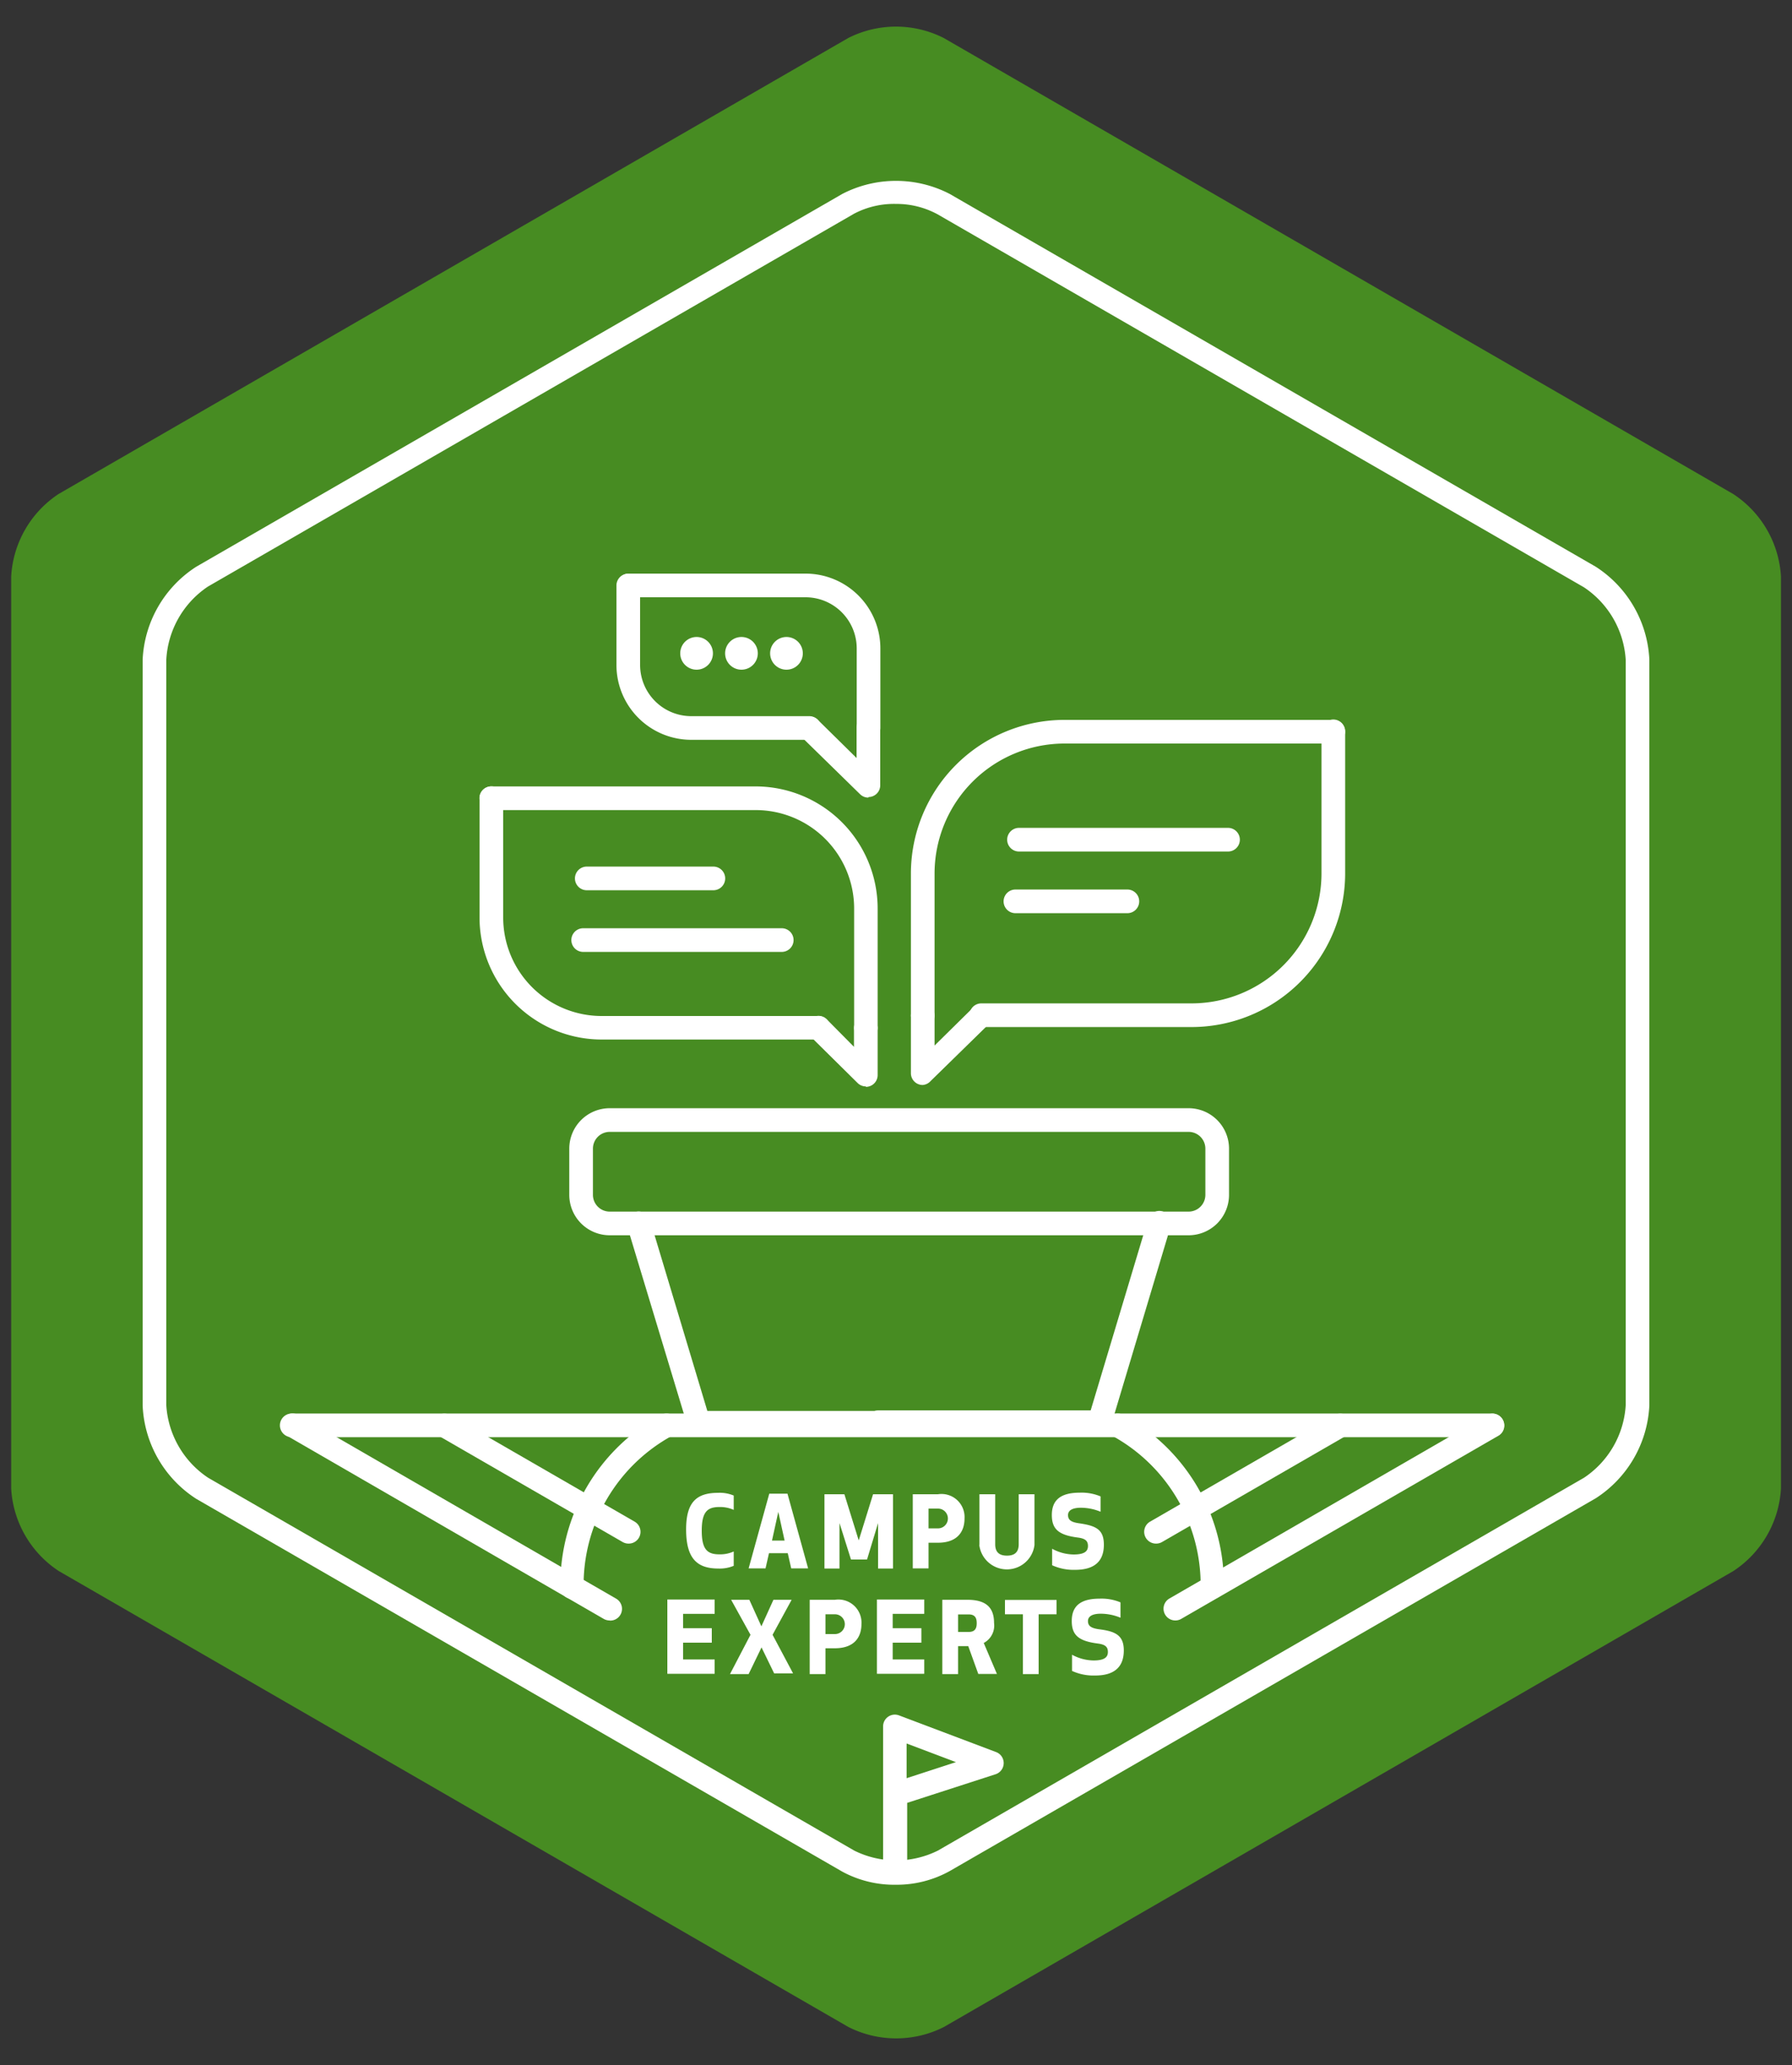 <svg id="Layer_1" data-name="Layer 1" xmlns="http://www.w3.org/2000/svg" viewBox="0 0 125 144"><rect x="0" y="0" width="125" height="144" fill="#333333" stroke="none"/><defs><style>.cls-1{fill:#478c22;}.cls-2{fill:#fff;}</style></defs><title>Artboard 3</title><path class="cls-1" d="M120.9,109.56a7.38,7.38,0,0,0,3.33-5.76V40.21a7.38,7.38,0,0,0-3.33-5.76L65.83,2.65a7.38,7.38,0,0,0-6.66,0L4.1,34.44A7.38,7.38,0,0,0,.78,40.21v63.59a7.38,7.38,0,0,0,3.33,5.76l55.07,31.79a7.38,7.38,0,0,0,6.66,0Z"/><path class="cls-2" d="M62.5,131.43a7.62,7.62,0,0,1-3.74-.91l-45.07-26A8.15,8.15,0,0,1,9.95,98V46a8.15,8.15,0,0,1,3.74-6.48l45.07-26a8.16,8.16,0,0,1,7.48,0l45.07,26A8.16,8.16,0,0,1,115.05,46V98a8.16,8.16,0,0,1-3.74,6.48l-45.07,26A7.61,7.61,0,0,1,62.5,131.43Zm0-117.21a6,6,0,0,0-2.92.68l-45.07,26A6.56,6.56,0,0,0,11.6,46V98a6.56,6.56,0,0,0,2.92,5.05l45.07,26a6.56,6.56,0,0,0,5.83,0l45.07-26h0A6.55,6.55,0,0,0,113.4,98V46a6.55,6.55,0,0,0-2.92-5.05l-45.07-26A6,6,0,0,0,62.5,14.22Z"/><path class="cls-2" d="M104.09,100.22H20.35a.82.82,0,1,1,0-1.65h83.74a.82.82,0,1,1,0,1.65Z"/><path class="cls-2" d="M64.36,71.62a.82.82,0,0,1-.82-.82V60.91A10.72,10.72,0,0,1,74.25,50.2H93a.82.82,0,0,1,0,1.65H74.25a9.07,9.07,0,0,0-9.06,9.06V70.8A.82.82,0,0,1,64.36,71.62Z"/><path class="cls-2" d="M83.12,71.62H68.45a.82.82,0,0,1,0-1.65H83.12a9.07,9.07,0,0,0,9.06-9.06V51a.82.82,0,0,1,1.65,0v9.89A10.72,10.72,0,0,1,83.12,71.62Z"/><path class="cls-2" d="M64.36,75.66a.82.82,0,0,1-.82-.82v-4a.82.82,0,0,1,1.65,0v2.07l2.69-2.65A.82.82,0,0,1,69,71.39l-4.09,4A.82.82,0,0,1,64.36,75.66Z"/><path class="cls-2" d="M60.4,72.49a.82.82,0,0,1-.82-.82V63.35a6.87,6.87,0,0,0-6.86-6.86H34.27a.82.82,0,0,1,0-1.65H52.71a8.52,8.52,0,0,1,8.51,8.51v8.32A.82.82,0,0,1,60.4,72.49Z"/><path class="cls-2" d="M57.09,72.49H42A8.52,8.52,0,0,1,33.45,64V55.66a.82.82,0,1,1,1.65,0V64A6.87,6.87,0,0,0,42,70.85H57.09a.82.82,0,0,1,0,1.65Z"/><path class="cls-2" d="M60.4,75.76a.82.82,0,0,1-.58-.24l-3.31-3.27a.82.82,0,1,1,1.16-1.17L59.57,73v-1.3a.82.82,0,0,1,1.65,0v3.27a.82.82,0,0,1-.82.82Z"/><path class="cls-2" d="M82.91,86.14H42.53a2.82,2.82,0,0,1-2.82-2.82V80.1a2.82,2.82,0,0,1,2.82-2.82H82.91a2.82,2.82,0,0,1,2.82,2.82v3.22A2.82,2.82,0,0,1,82.91,86.14ZM42.53,78.93a1.17,1.17,0,0,0-1.17,1.17v3.22a1.17,1.17,0,0,0,1.17,1.17H82.91a1.17,1.17,0,0,0,1.17-1.17V80.1a1.17,1.17,0,0,0-1.17-1.17Z"/><path class="cls-2" d="M64.16,100H48.74a.82.82,0,0,1-.79-.59L43.76,85.55a.82.82,0,0,1,1.58-.48l4,13.32h14.8a.82.82,0,1,1,0,1.65Z"/><path class="cls-2" d="M76.69,100H61.28a.82.82,0,1,1,0-1.65h14.8l4-13.32a.82.82,0,0,1,1.58.48L77.48,99.46A.82.82,0,0,1,76.69,100Z"/><path class="cls-2" d="M85.66,59.38H71.08a.82.82,0,0,1,0-1.65H85.66a.82.82,0,0,1,0,1.65Z"/><path class="cls-2" d="M78.63,63.68H70.83a.82.82,0,1,1,0-1.65h7.81a.82.82,0,1,1,0,1.65Z"/><path class="cls-2" d="M49.77,62.08H40.93a.82.82,0,1,1,0-1.65h8.83a.82.82,0,1,1,0,1.65Z"/><path class="cls-2" d="M54.53,66.38H40.68a.82.82,0,0,1,0-1.65H54.53a.82.82,0,1,1,0,1.65Z"/><path class="cls-2" d="M60.58,51.59a.82.82,0,0,1-.82-.82V45.22a3.57,3.57,0,0,0-3.57-3.57H43.86a.82.82,0,0,1,0-1.65H56.19a5.22,5.22,0,0,1,5.22,5.22v5.54A.82.82,0,0,1,60.58,51.59Z"/><path class="cls-2" d="M56.48,51.59H48.25A5.22,5.22,0,0,1,43,46.37V40.83a.82.82,0,1,1,1.65,0v5.54a3.57,3.57,0,0,0,3.57,3.57h8.23a.82.82,0,0,1,0,1.65Z"/><path class="cls-2" d="M60.57,55.62a.82.82,0,0,1-.58-.24l-4.09-4a.82.82,0,1,1,1.16-1.17l2.69,2.65V50.76a.82.82,0,0,1,1.65,0v4a.82.82,0,0,1-.82.82Z"/><path class="cls-2" d="M48.59,46.7a1.14,1.14,0,1,1,1.14-1.14A1.14,1.14,0,0,1,48.59,46.7Z"/><path class="cls-2" d="M51.72,46.7a1.14,1.14,0,1,1,1.14-1.14A1.14,1.14,0,0,1,51.72,46.7Z"/><path class="cls-2" d="M54.84,46.7A1.14,1.14,0,1,1,56,45.56,1.14,1.14,0,0,1,54.84,46.7Z"/><path class="cls-2" d="M82,113a.82.82,0,0,1-.41-1.54L103.7,98.69a.82.82,0,0,1,.82,1.43L82.38,112.9A.82.82,0,0,1,82,113Z"/><path class="cls-2" d="M80.65,107.64a.82.82,0,0,1-.41-1.54l12.84-7.41a.82.82,0,1,1,.82,1.43l-12.84,7.41A.82.82,0,0,1,80.65,107.64Z"/><path class="cls-2" d="M84.57,111.5h0a.82.82,0,0,1-.82-.83,11.86,11.86,0,0,0-6.19-10.56.82.82,0,1,1,.81-1.43,13.47,13.47,0,0,1,7,12A.82.82,0,0,1,84.57,111.5Z"/><path class="cls-2" d="M42.52,113a.82.82,0,0,1-.41-.11L20,100.11a.82.82,0,1,1,.82-1.43l22.14,12.79a.82.82,0,0,1-.41,1.54Z"/><path class="cls-2" d="M43.84,107.64a.82.82,0,0,1-.41-.11l-12.84-7.41a.82.82,0,1,1,.82-1.43l12.84,7.41a.82.82,0,0,1-.41,1.54Z"/><path class="cls-2" d="M39.91,111.5a.82.82,0,0,1-.82-.82,13.47,13.47,0,0,1,7-12,.82.82,0,1,1,.81,1.43,11.86,11.86,0,0,0-6.19,10.56.82.82,0,0,1-.82.83Z"/><path class="cls-2" d="M50.1,104.1a2.51,2.51,0,0,1,1.08.19v1a2.29,2.29,0,0,0-1-.2c-.84,0-1.23.34-1.23,1.65s.39,1.65,1.23,1.65a2.3,2.3,0,0,0,1-.2v1a2.51,2.51,0,0,1-1.08.19c-1.51,0-2.23-.74-2.24-2.69S48.59,104.1,50.1,104.1Z"/><path class="cls-2" d="M52.22,109.37l1.44-5.21h1.27l1.44,5.21H55.19l-.24-1.06H53.64l-.24,1.06Zm1.63-1.94h.88l-.44-2Z"/><path class="cls-2" d="M60.48,108.75H59.36l-.8-2.54,0,3.17H57.51V104.2h1.39l1,3.22,1-3.22h1.39v5.18H61.25l0-3.17Z"/><path class="cls-2" d="M64.77,109.37h-1.1V104.2h1.75a1.61,1.61,0,0,1,1.86,1.69c0,.9-.48,1.69-1.86,1.69h-.65Zm0-2.79h.66a.69.69,0,0,0,0-1.38h-.66Z"/><path class="cls-2" d="M68.32,107.74V104.2h1.1v3.49c0,.67.43.79.82.79s.82-.12.82-.79V104.2h1.1v3.54a1.94,1.94,0,0,1-3.85,0Z"/><path class="cls-2" d="M77,107.72c0,1.28-.81,1.75-2,1.75a3.61,3.61,0,0,1-1.61-.32V108a3.2,3.2,0,0,0,1.5.4c.78,0,1-.24,1-.59s-.17-.52-.7-.59c-1.31-.17-1.82-.56-1.82-1.57s.57-1.56,1.94-1.56a3.4,3.4,0,0,1,1.46.26v1.07a3.6,3.6,0,0,0-1.38-.28c-.57,0-.89.18-.89.51s.2.49.74.57C76.41,106.39,77,106.62,77,107.72Z"/><path class="cls-2" d="M49.65,114.55h-2v1.17h2.2v1h-3.3v-5.18h3.3v1h-2.2v1h2Z"/><path class="cls-2" d="M53.12,114.88l-.9,1.86h-1.3L52.35,114,51,111.56h1.27l.84,1.85.84-1.85h1.27L53.89,114l1.43,2.69H54Z"/><path class="cls-2" d="M57.58,116.74h-1.1v-5.18h1.75a1.61,1.61,0,0,1,1.86,1.69c0,.9-.48,1.69-1.86,1.69h-.65Zm0-2.79h.66a.69.69,0,0,0,0-1.38h-.66Z"/><path class="cls-2" d="M64.27,114.55h-2v1.17h2.2v1h-3.3v-5.18h3.3v1h-2.2v1h2Z"/><path class="cls-2" d="M66.83,116.74h-1.1v-5.18h1.76c1.39,0,1.85.63,1.85,1.62a1.37,1.37,0,0,1-.72,1.39l.92,2.16H68.24l-.7-1.94h-.71Zm0-2.94h.75c.49,0,.55-.33.55-.61s-.06-.61-.55-.61h-.75Z"/><path class="cls-2" d="M72.45,112.57v4.17h-1.1v-4.17H70.1v-1h3.6v1Z"/><path class="cls-2" d="M78.39,115.09c0,1.28-.81,1.75-2,1.75a3.61,3.61,0,0,1-1.61-.32v-1.13a3.21,3.21,0,0,0,1.5.4c.78,0,1-.24,1-.59s-.17-.52-.7-.59c-1.31-.17-1.82-.56-1.82-1.57s.57-1.56,1.94-1.56a3.4,3.4,0,0,1,1.46.26v1.07a3.61,3.61,0,0,0-1.38-.28c-.57,0-.89.18-.89.51s.2.49.74.57C77.76,113.75,78.39,114,78.39,115.09Z"/><path class="cls-2" d="M62.42,130.71a.82.82,0,0,1-.82-.82v-9.5a.82.82,0,0,1,1.11-.77l6.75,2.55a.82.82,0,0,1,0,1.55l-6.18,2v4.15A.82.82,0,0,1,62.42,130.71Zm.82-9.13V124l3.44-1.12Z"/></svg>